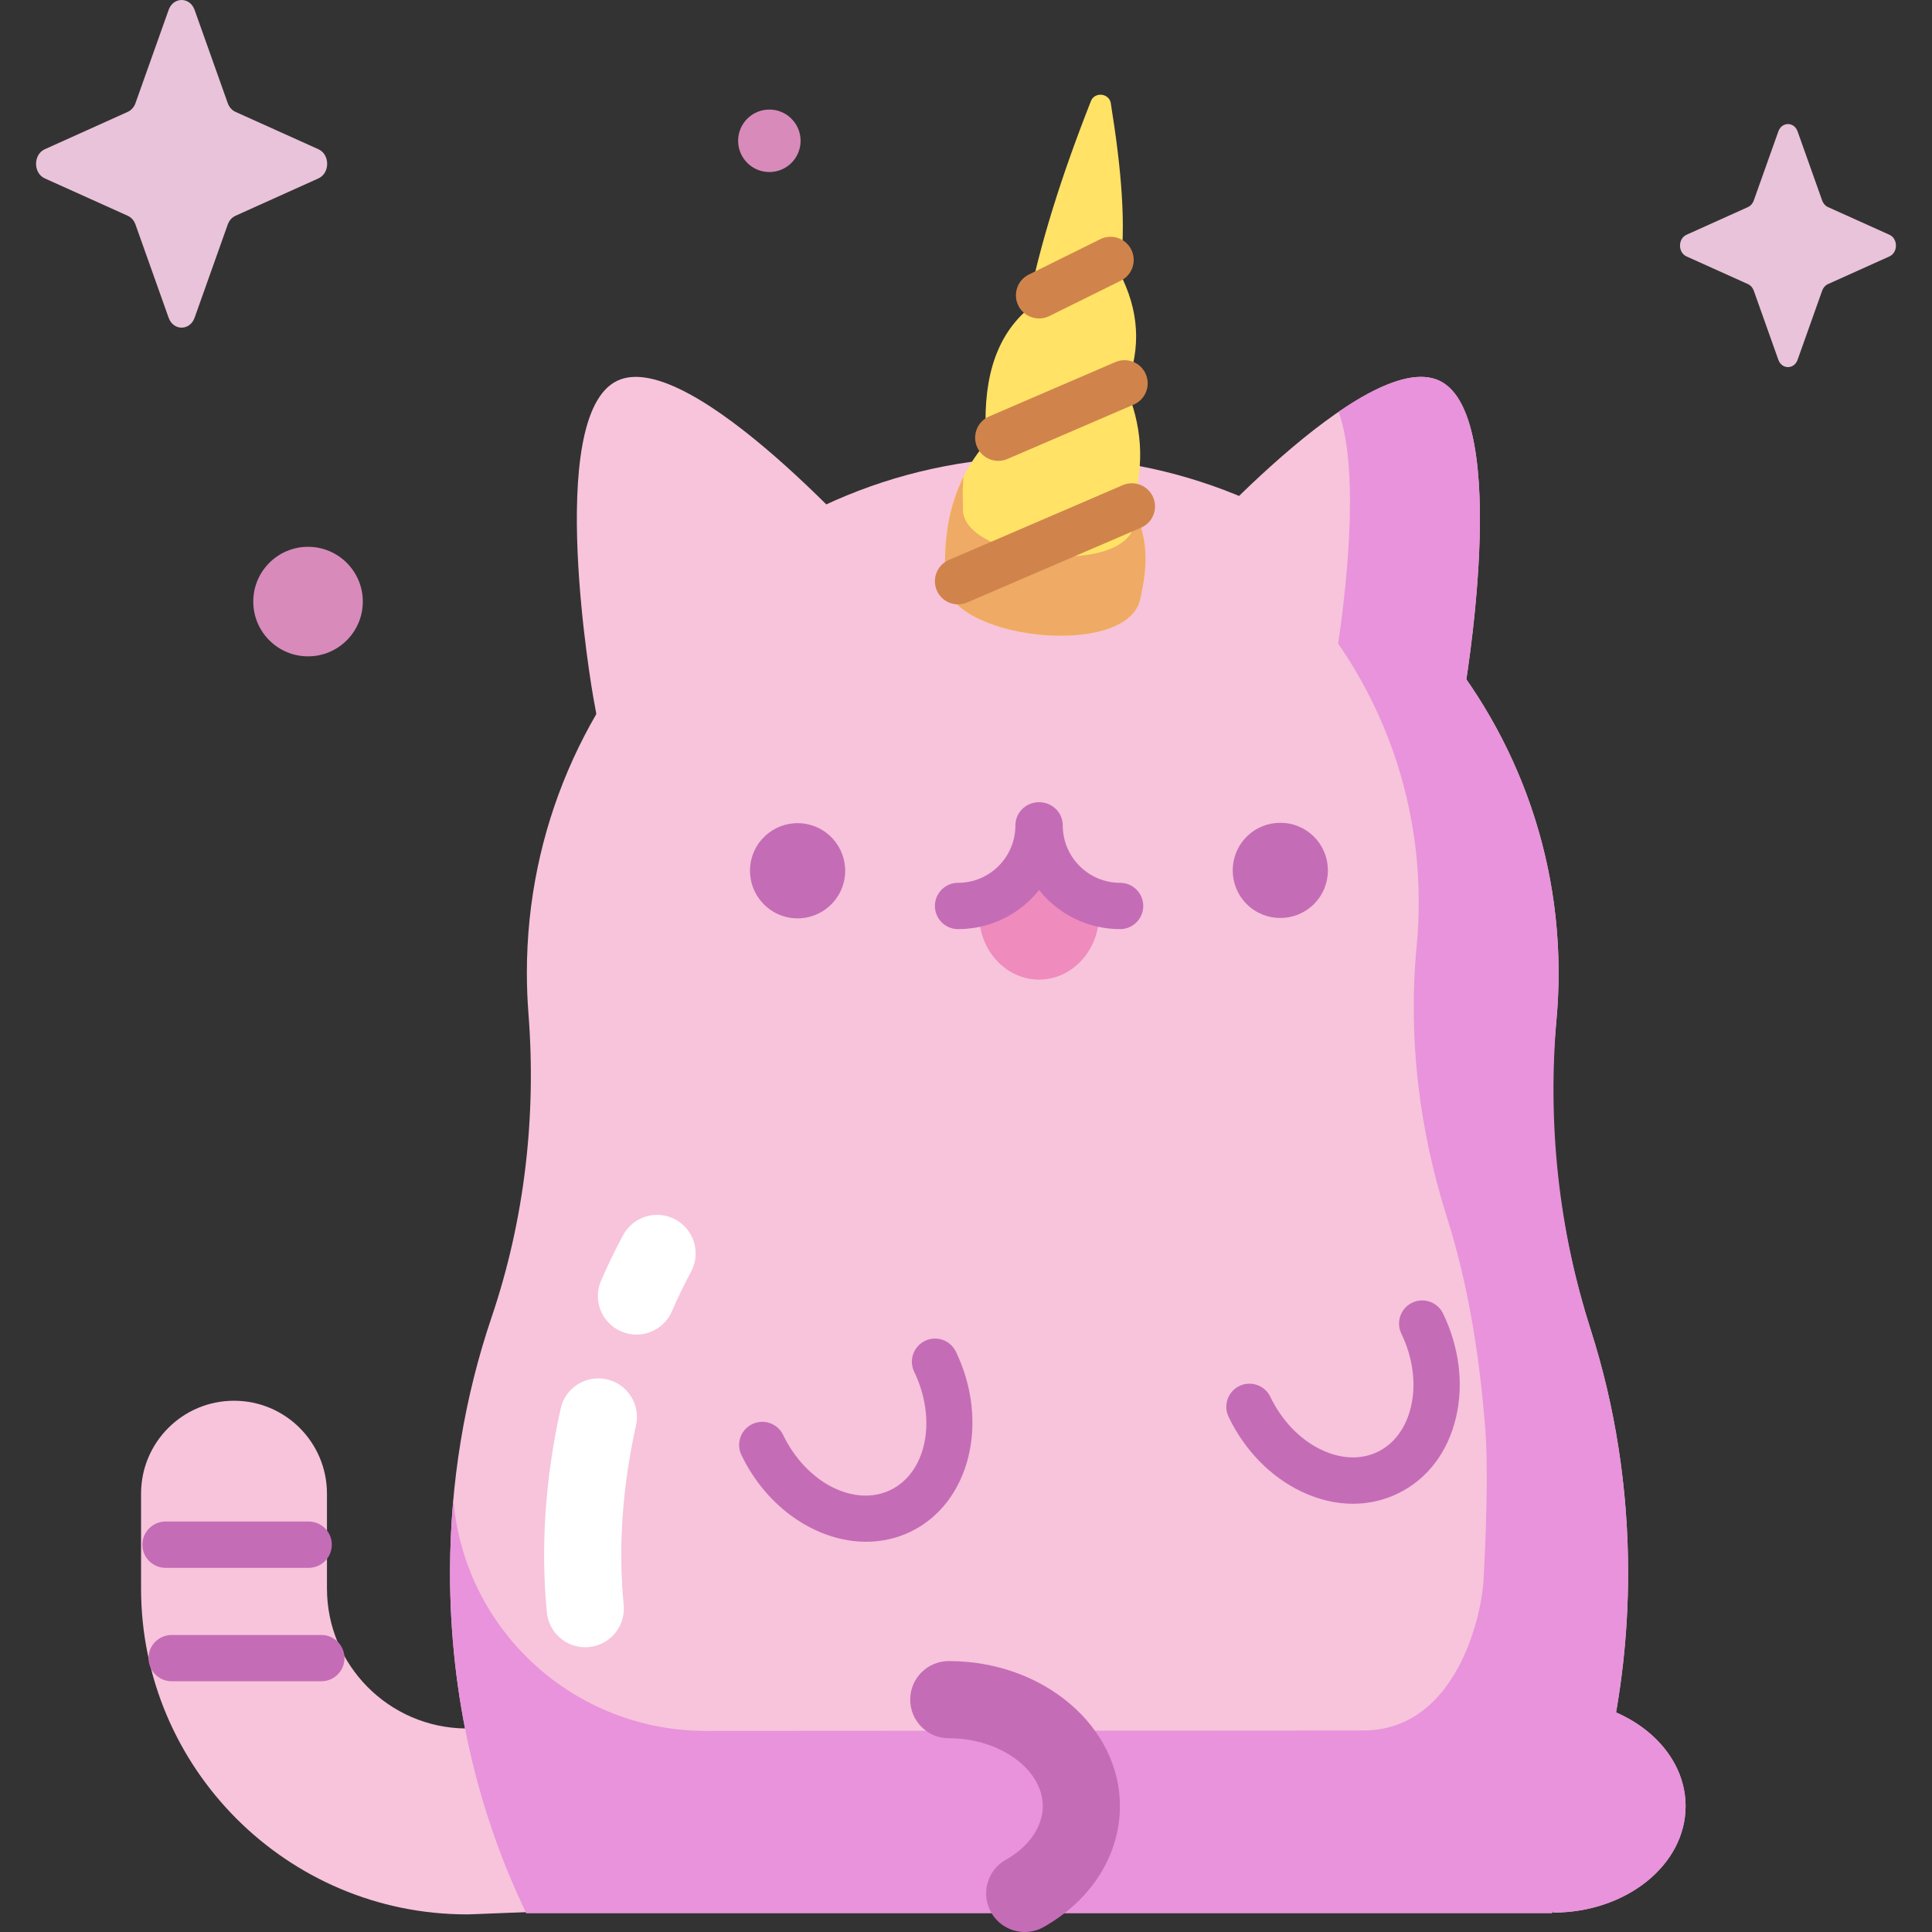 <svg id="Capa_1" enable-background="new 0 0 512 512" height="512" viewBox="0 0 512 512" width="512" xmlns="http://www.w3.org/2000/svg"><rect x="0" y="0" width="512" height="512" fill="#333333" stroke="none"/><g><g><g fill="#f7c4db"><path d="m157.198 184.627s-13.133-74.347 6.351-83.708 69.317 47.354 69.317 47.354l-73.616 47.645z"/><path d="m312.194 148.273s49.834-56.714 69.317-47.354c19.483 9.361 6.351 83.708 6.351 83.708"/><path d="m123.748 507.331c-47.622 0-86.367-38.744-86.367-86.367v-25.122c0-13.605 11.029-24.634 24.634-24.634s24.634 11.029 24.634 24.634v25.122c0 20.315 16.413 36.868 36.674 37.096l24.521-.964c13.586-.532 25.049 10.053 25.583 23.647.535 13.595-10.053 25.049-23.647 25.583l-25.064.985c-.323.014-.645.02-.968.02z"/><path d="m412.405 271.094c.455-4.708.671-9.486.635-14.321-.543-74.024-60.786-134.666-134.806-135.672-76.373-1.037-138.609 60.561-138.609 136.696 0 3.623.141 7.214.418 10.766 2.127 27.264-1.01 54.68-9.786 80.581-7.093 20.933-10.993 43.762-10.993 67.663 0 32.781 7.34 63.546 20.185 90.17h271.833c12.845-26.624 20.185-57.389 20.185-90.17 0-22.652-3.502-44.343-9.904-64.37-8.399-26.27-11.81-53.89-9.158-81.343z"/></g><g fill="#c56cb7"><ellipse cx="211.374" cy="230.65" rx="12.617" ry="12.617" transform="matrix(.23 -.973 .973 .23 -61.67 383.377)"/><ellipse cx="339.357" cy="230.65" rx="12.617" ry="12.617" transform="matrix(.707 -.707 .707 .707 -63.699 307.518)"/></g><path d="m291.27 242.308c0 9.551-7.121 17.294-15.905 17.294s-15.905-7.743-15.905-17.294l15.728-12.654z" fill="#ef8bbd"/><g><g><path d="m253.893 246.226c-3.388 0-6.135-2.747-6.135-6.135s2.747-6.135 6.135-6.135c8.379 0 15.195-6.817 15.195-15.196 0-3.388 2.747-6.135 6.135-6.135s6.135 2.747 6.135 6.135c0 15.144-12.32 27.466-27.465 27.466z" fill="#c56cb7"/></g><g><path d="m296.838 246.226c-15.144 0-27.465-12.321-27.465-27.466 0-3.388 2.747-6.135 6.135-6.135s6.135 2.747 6.135 6.135c0 8.379 6.817 15.196 15.195 15.196 3.388 0 6.135 2.747 6.135 6.135s-2.747 6.135-6.135 6.135z" fill="#c56cb7"/></g></g><path d="m411.572 506.856c19.4 0 35.127-12.633 35.127-28.217s-15.727-28.217-35.127-28.217v24.42z" fill="#f7c4db"/><g><path d="m428.267 453.808c2.09-11.952 3.199-24.323 3.199-37 0-22.652-3.502-44.344-9.904-64.371-8.517-26.64-11.493-54.676-9.046-82.537.379-4.321.558-8.7.525-13.127-.209-28.425-9.228-54.87-24.441-76.73 2.477-16.327 9.464-71.172-7.088-79.124-6.523-3.134-16.448 1.14-26.765 8.211 5.897 16.341 1.614 49.84-.126 61.408 13.294 19.267 21.175 42.577 21.358 67.631.031 4.262-.158 8.473-.555 12.623-2.318 24.198.662 48.542 8.002 71.698 5.595 17.652 8.648 36.4 10.196 56.306.855 11 .114 29.125-.457 39.779s-7.737 40.023-31.9 40.023l-174.277.107c-34.352 0-63.28-25.933-66.733-60.111-.039-.391-.078-.781-.115-1.173-.571 6.372-.874 12.837-.874 19.386 0 32.781 7.34 63.546 20.185 90.17h271.832c.099-.206.191-.417.29-.624v.503c19.4 0 35.127-12.633 35.127-28.217-.001-10.729-7.457-20.059-18.433-24.831z" fill="#e893db"/></g><g><path d="m271.567 512c-3.575 0-7.045-1.878-8.922-5.216-2.768-4.923-1.02-11.156 3.902-13.924 6.134-3.448 9.795-8.765 9.795-14.221 0-9.753-11.404-17.992-24.903-17.992-5.647 0-10.225-4.578-10.225-10.225s4.578-10.225 10.225-10.225c25.008 0 45.353 17.245 45.353 38.442 0 12.947-7.56 24.927-20.224 32.047-1.583.891-3.304 1.314-5.001 1.314z" fill="#c56cb7"/></g><g><path d="m229.54 408.581c-12.872.001-26.173-8.695-33.058-22.982-1.471-3.052-.189-6.719 2.863-8.19 3.053-1.471 6.72-.19 8.19 2.863 6.104 12.666 18.861 19.216 28.436 14.602s12.398-18.674 6.295-31.34c-1.471-3.052-.189-6.719 2.864-8.19 3.048-1.468 6.719-.19 8.19 2.863 9.041 18.761 3.649 40.169-12.021 47.72-3.738 1.801-7.728 2.654-11.759 2.654z" fill="#c56cb7"/></g><g><path d="m358.545 398.512c-4.51 0-9.14-1.078-13.654-3.231-8.175-3.898-15.03-10.928-19.302-19.793-1.471-3.053-.189-6.719 2.864-8.19 3.049-1.468 6.718-.19 8.19 2.863 3.063 6.358 7.868 11.346 13.53 14.046 5.206 2.483 10.499 2.681 14.906.557 4.406-2.123 7.55-6.387 8.851-12.006 1.416-6.11.507-12.976-2.557-19.334-1.471-3.052-.189-6.719 2.863-8.19 3.051-1.469 6.72-.19 8.191 2.863 4.273 8.866 5.501 18.608 3.457 27.43-2.158 9.314-7.654 16.52-15.478 20.29-3.733 1.798-7.747 2.695-11.861 2.695z" fill="#c56cb7"/></g><path d="m250.506 153.801c-.006-.348.003-.7.048-1.057-.741-13.544 2.299-25.604 10.859-35.5-1.139-15.127 1.802-27.249 10.735-35.094 3.314-17.139 9.186-35.637 16.85-55.085.909-2.973 5.271-2.436 5.432.669 2.671 16.638 4.159 32.186 2.321 44.67 4.947 9.574 5.923 19.589 1.57 30.219 4.182 9.757 5.276 20.19 1.641 31.586 5.854 10.121 3.073 20.106 2.168 24.798-4.037 15.839-51.357 10.246-51.624-5.206z" fill="#ffe266"/><path d="m250.506 153.801c-.006-.348.003-.699.048-1.057-.526-9.618.868-18.483 4.779-26.361-.227 2.514-.269 5.097-.127 7.75-.04.306-.049.606-.045.903.198 13.187 41.828 17.844 45.417 4.318.156-.773.374-1.717.587-2.795 4.224 9.288 1.798 18.122.963 22.45-4.035 15.837-51.355 10.244-51.622-5.208z" fill="#efaa66"/><g><g><path d="m275.371 84.397c-2.26 0-4.434-1.253-5.504-3.415-1.503-3.037-.259-6.717 2.778-8.219l18.945-9.375c3.039-1.5 6.717-.258 8.22 2.778 1.503 3.037.259 6.717-2.778 8.219l-18.945 9.375c-.875.432-1.802.637-2.716.637z" fill="#d0844b"/></g><g><path d="m264.561 122.134c-2.376 0-4.638-1.389-5.638-3.71-1.34-3.112.096-6.721 3.208-8.062l33.458-14.411c3.112-1.34 6.721.096 8.061 3.208s-.096 6.721-3.208 8.062l-33.458 14.411c-.79.341-1.613.502-2.423.502z" fill="#d0844b"/></g><g><path d="m253.896 160.165c-2.377 0-4.639-1.39-5.638-3.712-1.339-3.112.099-6.721 3.211-8.06l46.067-19.819c3.11-1.341 6.72.099 8.06 3.211 1.339 3.112-.099 6.721-3.211 8.06l-46.067 19.819c-.79.34-1.613.501-2.422.501z" fill="#d0844b"/></g></g><g><path d="m168.663 353.684c-1.356 0-2.734-.271-4.058-.844-5.182-2.244-7.564-8.264-5.32-13.446 1.786-4.123 3.752-8.184 5.845-12.068 2.678-4.972 8.88-6.83 13.851-4.151 4.972 2.679 6.83 8.88 4.151 13.851-1.817 3.373-3.527 6.903-5.081 10.493-1.671 3.858-5.435 6.165-9.388 6.165z" fill="#fff"/></g><g><path d="m155.092 436.538c-5.203 0-9.654-3.954-10.165-9.24-1.678-17.34-.448-35.509 3.657-54.003 1.223-5.513 6.684-8.992 12.197-7.766 5.513 1.224 8.99 6.684 7.766 12.197-3.638 16.391-4.737 32.406-3.266 47.602.544 5.621-3.571 10.618-9.192 11.162-.334.032-.667.048-.997.048z" fill="#fff"/></g><g><path d="m81.802 415.494h-37.933c-3.388 0-6.135-2.747-6.135-6.135s2.747-6.135 6.135-6.135h37.933c3.388 0 6.135 2.747 6.135 6.135s-2.747 6.135-6.135 6.135z" fill="#c56cb7"/></g><g><path d="m85.152 445.553h-39.66c-3.388 0-6.135-2.747-6.135-6.135s2.747-6.135 6.135-6.135h39.66c3.388 0 6.135 2.747 6.135 6.135-.001 3.389-2.748 6.135-6.135 6.135z" fill="#c56cb7"/></g></g><path d="m51.567 2.619 8.789 24.714c.376 1.058 1.121 1.897 2.062 2.32l21.958 9.893c3.102 1.398 3.102 6.34 0 7.738l-21.958 9.893c-.94.424-1.685 1.262-2.062 2.32l-8.789 24.714c-1.242 3.492-5.633 3.492-6.875 0l-8.789-24.714c-.376-1.058-1.121-1.897-2.062-2.32l-21.958-9.893c-3.102-1.398-3.102-6.34 0-7.738l21.958-9.893c.94-.424 1.685-1.262 2.062-2.32l8.789-24.714c1.242-3.492 5.633-3.492 6.875 0z" fill="#e9c3d9"/><path d="m476.381 34.823 6.52 18.333c.279.785.832 1.407 1.529 1.721l16.288 7.338c2.301 1.037 2.301 4.703 0 5.74l-16.288 7.338c-.697.314-1.25.936-1.529 1.721l-6.52 18.333c-.921 2.59-4.179 2.59-5.1 0l-6.52-18.333c-.279-.785-.832-1.407-1.529-1.721l-16.288-7.338c-2.301-1.037-2.301-4.703 0-5.74l16.288-7.338c.697-.314 1.25-.936 1.529-1.721l6.52-18.333c.921-2.59 4.179-2.59 5.1 0z" fill="#e9c3d9"/><g fill="#d88aba"><path d="m212.167 37.314c0 4.572-3.707 8.279-8.279 8.279s-8.279-3.707-8.279-8.279 3.707-8.279 8.279-8.279 8.279 3.707 8.279 8.279z"/><circle cx="81.634" cy="159.426" r="14.515"/></g></g></svg>